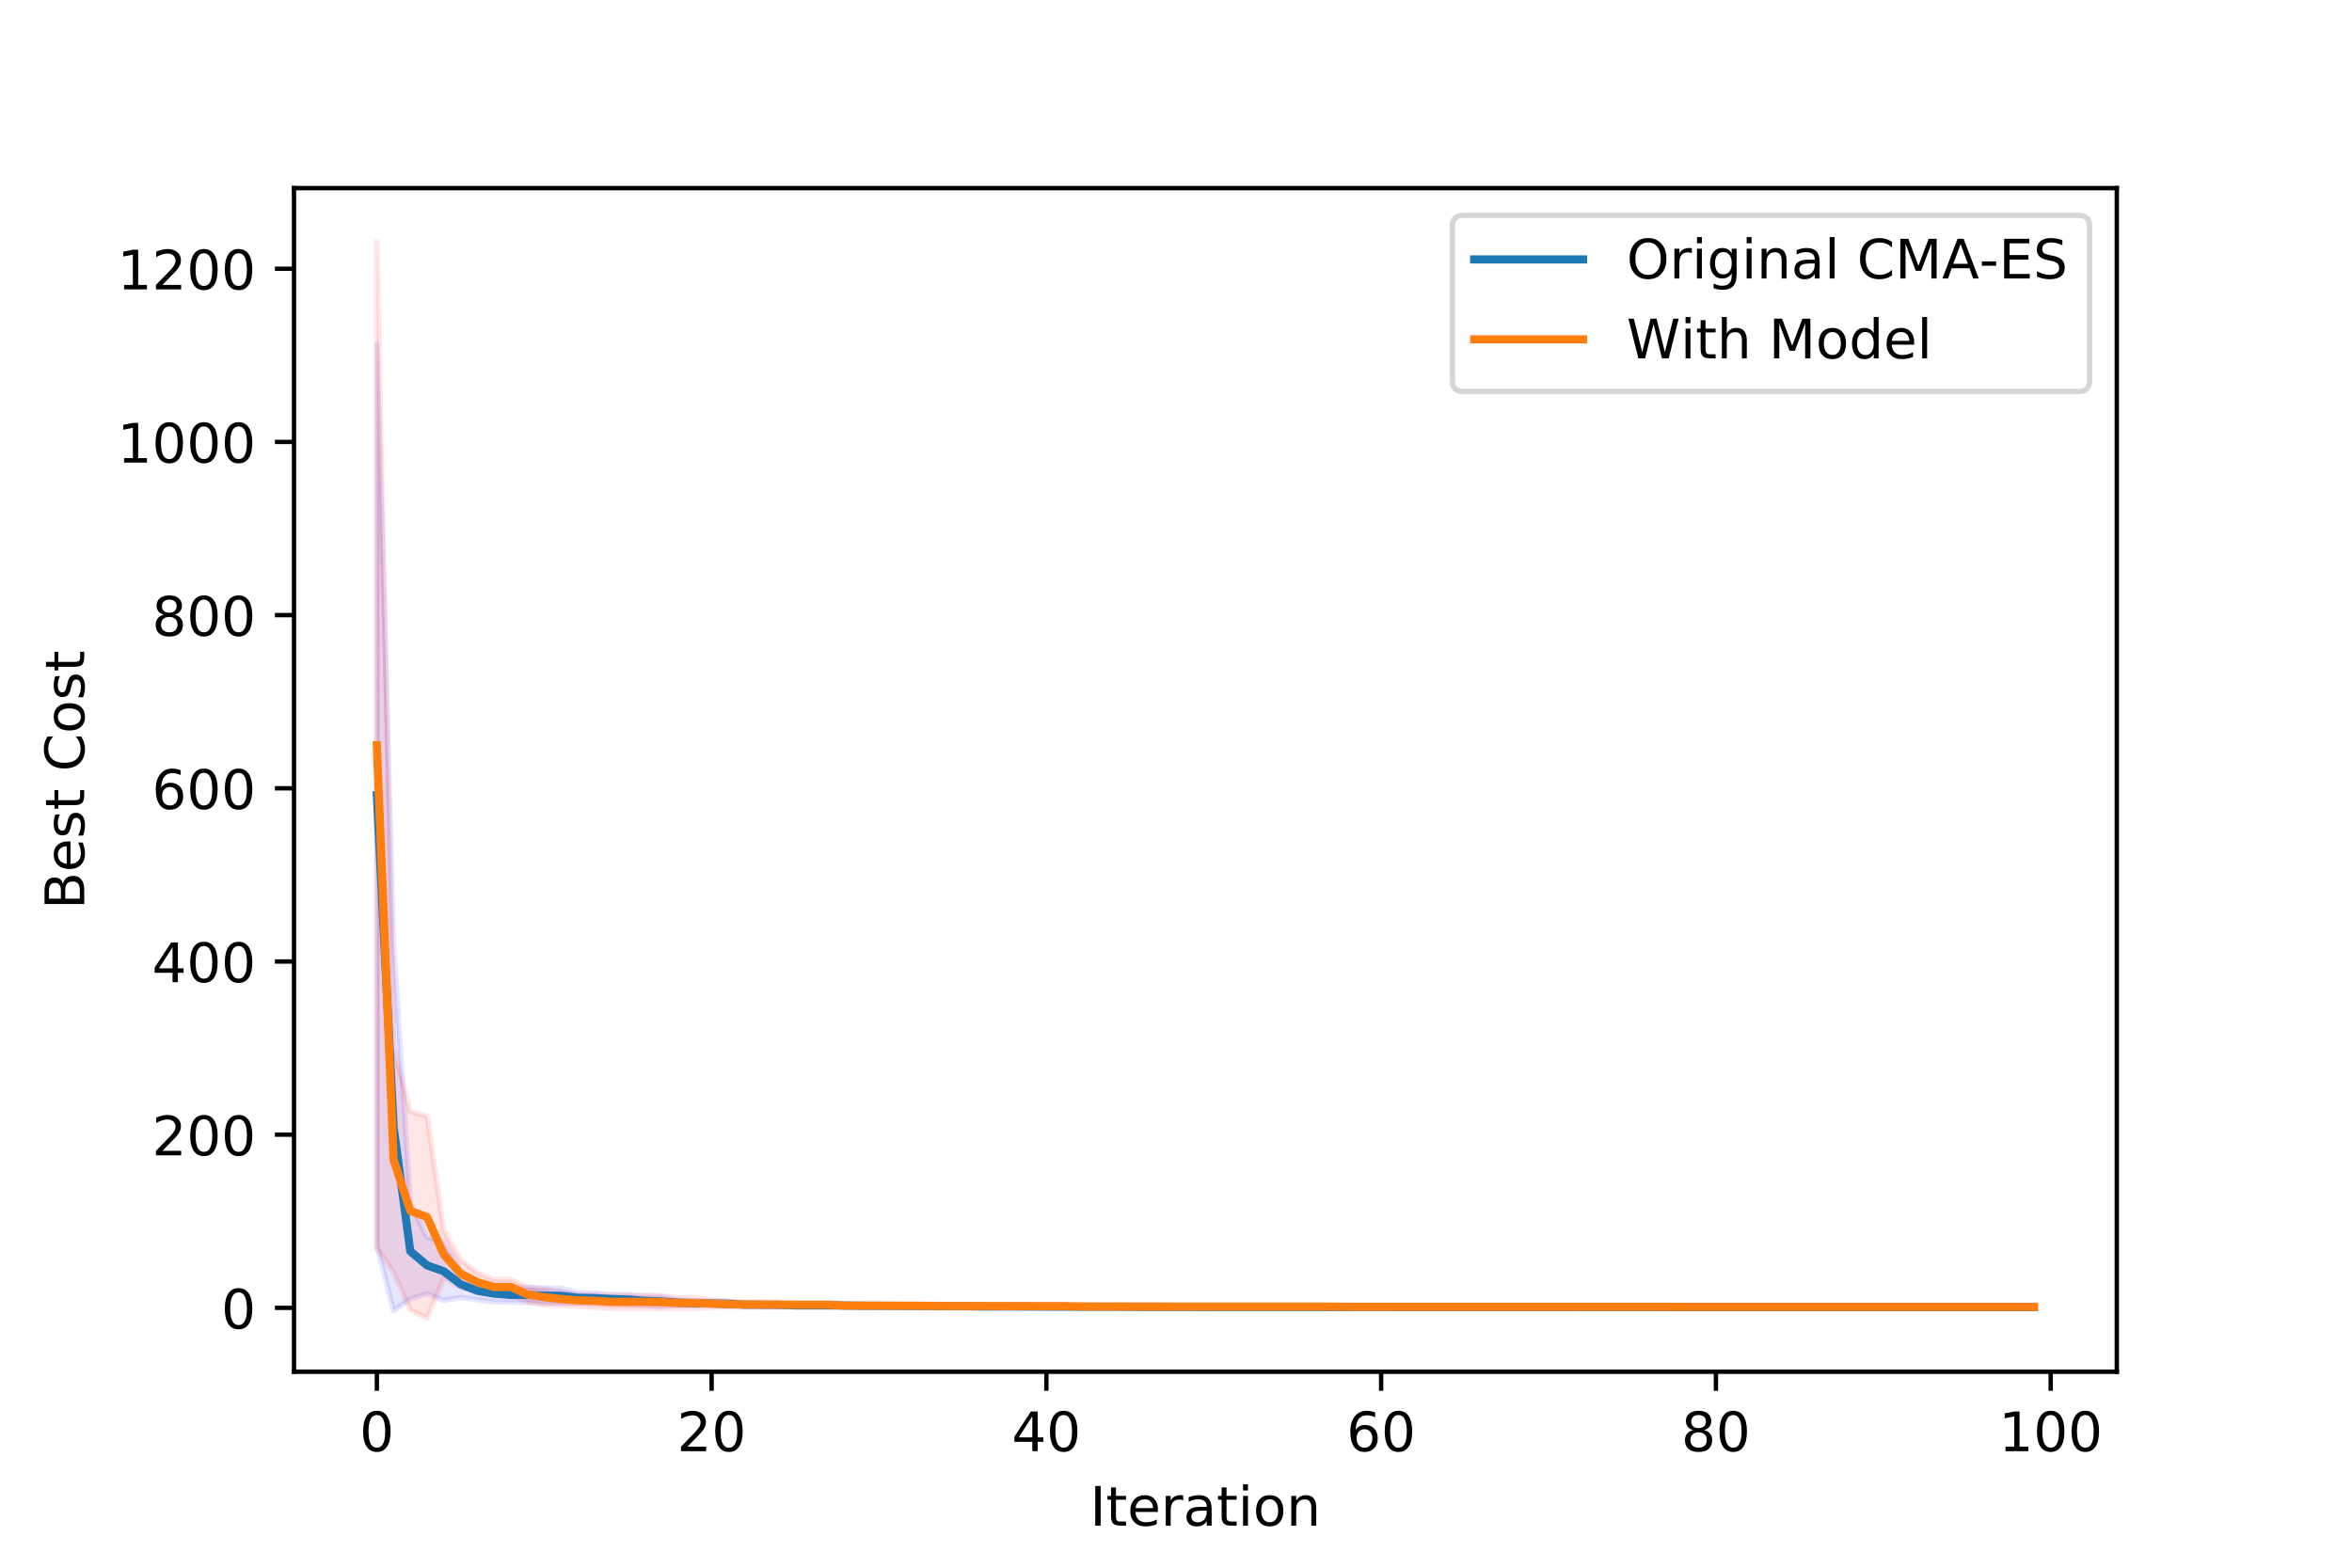 <?xml version="1.0" encoding="utf-8" standalone="no"?>
<!DOCTYPE svg PUBLIC "-//W3C//DTD SVG 1.1//EN"
  "http://www.w3.org/Graphics/SVG/1.1/DTD/svg11.dtd">
<!-- Created with matplotlib (https://matplotlib.org/) -->
<svg height="288pt" version="1.1" viewBox="0 0 432 288" width="432pt" xmlns="http://www.w3.org/2000/svg" xmlns:xlink="http://www.w3.org/1999/xlink">
 <defs>
  <style type="text/css">
*{stroke-linecap:butt;stroke-linejoin:round;}
  </style>
 </defs>
 <g id="figure_1">
  <g id="patch_1">
   <path d="M 0 288 
L 432 288 
L 432 0 
L 0 0 
z
" style="fill:#ffffff;"/>
  </g>
  <g id="axes_1">
   <g id="patch_2">
    <path d="M 54 252 
L 388.8 252 
L 388.8 34.56 
L 54 34.56 
z
" style="fill:#ffffff;"/>
   </g>
   <g id="PolyCollection_1">
    <defs>
     <path d="M 69.218 -224.641 
L 69.218 -59.208 
L 72.293 -47.209 
L 75.367 -49.387 
L 78.441 -50.344 
L 81.516 -49.089 
L 84.59 -49.62 
L 87.664 -49.214 
L 90.739 -48.831 
L 93.813 -48.744 
L 96.888 -48.744 
L 99.962 -48.593 
L 103.036 -48.576 
L 106.111 -48.647 
L 109.185 -48.617 
L 112.26 -48.509 
L 115.334 -48.377 
L 118.408 -48.218 
L 121.483 -48.006 
L 124.557 -48.219 
L 127.631 -48.194 
L 130.706 -48.138 
L 133.78 -48.044 
L 136.855 -48.065 
L 139.929 -48.062 
L 143.003 -48.043 
L 146.078 -47.952 
L 149.152 -47.952 
L 152.226 -47.952 
L 155.301 -47.973 
L 158.375 -47.924 
L 161.45 -47.915 
L 164.524 -47.905 
L 167.598 -47.872 
L 170.673 -47.853 
L 173.747 -47.854 
L 176.821 -47.822 
L 179.896 -47.863 
L 182.97 -47.864 
L 186.045 -47.864 
L 189.119 -47.864 
L 192.193 -47.831 
L 195.268 -47.833 
L 198.342 -47.833 
L 201.417 -47.833 
L 204.491 -47.832 
L 207.565 -47.831 
L 210.64 -47.802 
L 213.714 -47.802 
L 216.788 -47.802 
L 219.863 -47.807 
L 222.937 -47.794 
L 226.012 -47.794 
L 229.086 -47.794 
L 232.16 -47.794 
L 235.235 -47.794 
L 238.309 -47.784 
L 241.383 -47.784 
L 244.458 -47.784 
L 247.532 -47.783 
L 250.607 -47.783 
L 253.681 -47.783 
L 256.755 -47.772 
L 259.83 -47.772 
L 262.904 -47.776 
L 265.979 -47.776 
L 269.053 -47.776 
L 272.127 -47.776 
L 275.202 -47.776 
L 278.276 -47.776 
L 281.35 -47.776 
L 284.425 -47.776 
L 287.499 -47.776 
L 290.574 -47.769 
L 293.648 -47.769 
L 296.722 -47.769 
L 299.797 -47.769 
L 302.871 -47.768 
L 305.945 -47.768 
L 309.02 -47.768 
L 312.094 -47.768 
L 315.169 -47.768 
L 318.243 -47.768 
L 321.317 -47.768 
L 324.392 -47.768 
L 327.466 -47.768 
L 330.54 -47.768 
L 333.615 -47.768 
L 336.689 -47.768 
L 339.764 -47.767 
L 342.838 -47.767 
L 345.912 -47.767 
L 348.987 -47.767 
L 352.061 -47.767 
L 355.136 -47.767 
L 358.21 -47.767 
L 361.284 -47.767 
L 364.359 -47.767 
L 367.433 -47.767 
L 370.507 -47.767 
L 373.582 -47.767 
L 373.582 -47.96 
L 373.582 -47.96 
L 370.507 -47.96 
L 367.433 -47.96 
L 364.359 -47.96 
L 361.284 -47.962 
L 358.21 -47.962 
L 355.136 -47.962 
L 352.061 -47.962 
L 348.987 -47.962 
L 345.912 -47.962 
L 342.838 -47.962 
L 339.764 -47.962 
L 336.689 -47.975 
L 333.615 -47.975 
L 330.54 -47.975 
L 327.466 -47.975 
L 324.392 -47.975 
L 321.317 -47.975 
L 318.243 -47.975 
L 315.169 -47.975 
L 312.094 -47.975 
L 309.02 -47.975 
L 305.945 -47.975 
L 302.871 -47.975 
L 299.797 -47.975 
L 296.722 -47.975 
L 293.648 -47.975 
L 290.574 -47.975 
L 287.499 -47.975 
L 284.425 -47.975 
L 281.35 -47.975 
L 278.276 -47.975 
L 275.202 -47.975 
L 272.127 -47.975 
L 269.053 -47.975 
L 265.979 -47.975 
L 262.904 -47.975 
L 259.83 -47.992 
L 256.755 -47.992 
L 253.681 -47.994 
L 250.607 -47.994 
L 247.532 -47.994 
L 244.458 -47.994 
L 241.383 -47.994 
L 238.309 -47.994 
L 235.235 -47.996 
L 232.16 -47.996 
L 229.086 -47.996 
L 226.012 -47.996 
L 222.937 -47.996 
L 219.863 -48.008 
L 216.788 -48.024 
L 213.714 -48.024 
L 210.64 -48.024 
L 207.565 -48.032 
L 204.491 -48.066 
L 201.417 -48.066 
L 198.342 -48.066 
L 195.268 -48.066 
L 192.193 -48.076 
L 189.119 -48.071 
L 186.045 -48.106 
L 182.97 -48.106 
L 179.896 -48.111 
L 176.821 -48.241 
L 173.747 -48.27 
L 170.673 -48.273 
L 167.598 -48.296 
L 164.524 -48.302 
L 161.45 -48.309 
L 158.375 -48.322 
L 155.301 -48.339 
L 152.226 -48.434 
L 149.152 -48.434 
L 146.078 -48.434 
L 143.003 -48.538 
L 139.929 -48.558 
L 136.855 -48.566 
L 133.78 -48.935 
L 130.706 -48.954 
L 127.631 -48.967 
L 124.557 -49.169 
L 121.483 -49.783 
L 118.408 -49.831 
L 115.334 -50.164 
L 112.26 -50.197 
L 109.185 -50.436 
L 106.111 -50.52 
L 103.036 -51.329 
L 99.962 -51.406 
L 96.888 -51.463 
L 93.813 -51.463 
L 90.739 -51.866 
L 87.664 -52.537 
L 84.59 -54.544 
L 81.516 -59.803 
L 78.441 -60.723 
L 75.367 -66.859 
L 72.293 -114.734 
L 69.218 -224.641 
z
" id="mfdddc27f06" style="stroke:#0000ff;stroke-opacity:0.1;"/>
    </defs>
    <g clip-path="url(#p564b2f8434)">
     <use style="fill:#0000ff;fill-opacity:0.1;stroke:#0000ff;stroke-opacity:0.1;" x="0" xlink:href="#mfdddc27f06" y="288"/>
    </g>
   </g>
   <g id="PolyCollection_2">
    <defs>
     <path d="M 69.218 -243.556 
L 69.218 -58.63 
L 72.293 -54.323 
L 75.367 -47.312 
L 78.441 -45.884 
L 81.516 -53.228 
L 84.59 -51.537 
L 87.664 -50.719 
L 90.739 -50.193 
L 93.813 -50.193 
L 96.888 -48.81 
L 99.962 -48.22 
L 103.036 -48.201 
L 106.111 -47.976 
L 109.185 -47.855 
L 112.26 -47.663 
L 115.334 -47.654 
L 118.408 -47.654 
L 121.483 -47.585 
L 124.557 -47.691 
L 127.631 -47.691 
L 130.706 -47.821 
L 133.78 -47.933 
L 136.855 -47.887 
L 139.929 -47.861 
L 143.003 -47.846 
L 146.078 -47.857 
L 149.152 -47.859 
L 152.226 -47.859 
L 155.301 -47.856 
L 158.375 -47.856 
L 161.45 -47.856 
L 164.524 -47.834 
L 167.598 -47.834 
L 170.673 -47.803 
L 173.747 -47.752 
L 176.821 -47.752 
L 179.896 -47.757 
L 182.97 -47.757 
L 186.045 -47.758 
L 189.119 -47.75 
L 192.193 -47.75 
L 195.268 -47.749 
L 198.342 -47.778 
L 201.417 -47.764 
L 204.491 -47.763 
L 207.565 -47.757 
L 210.64 -47.757 
L 213.714 -47.757 
L 216.788 -47.754 
L 219.863 -47.754 
L 222.937 -47.753 
L 226.012 -47.753 
L 229.086 -47.753 
L 232.16 -47.753 
L 235.235 -47.753 
L 238.309 -47.753 
L 241.383 -47.753 
L 244.458 -47.735 
L 247.532 -47.703 
L 250.607 -47.699 
L 253.681 -47.699 
L 256.755 -47.699 
L 259.83 -47.699 
L 262.904 -47.699 
L 265.979 -47.698 
L 269.053 -47.698 
L 272.127 -47.698 
L 275.202 -47.698 
L 278.276 -47.698 
L 281.35 -47.698 
L 284.425 -47.698 
L 287.499 -47.698 
L 290.574 -47.698 
L 293.648 -47.698 
L 296.722 -47.698 
L 299.797 -47.698 
L 302.871 -47.698 
L 305.945 -47.698 
L 309.02 -47.674 
L 312.094 -47.674 
L 315.169 -47.674 
L 318.243 -47.674 
L 321.317 -47.674 
L 324.392 -47.674 
L 327.466 -47.674 
L 330.54 -47.674 
L 333.615 -47.674 
L 336.689 -47.674 
L 339.764 -47.674 
L 342.838 -47.674 
L 345.912 -47.674 
L 348.987 -47.674 
L 352.061 -47.674 
L 355.136 -47.672 
L 358.21 -47.672 
L 361.284 -47.672 
L 364.359 -47.672 
L 367.433 -47.672 
L 370.507 -47.672 
L 373.582 -47.672 
L 373.582 -48.143 
L 373.582 -48.143 
L 370.507 -48.143 
L 367.433 -48.143 
L 364.359 -48.143 
L 361.284 -48.143 
L 358.21 -48.143 
L 355.136 -48.143 
L 352.061 -48.144 
L 348.987 -48.144 
L 345.912 -48.144 
L 342.838 -48.144 
L 339.764 -48.144 
L 336.689 -48.144 
L 333.615 -48.144 
L 330.54 -48.144 
L 327.466 -48.144 
L 324.392 -48.144 
L 321.317 -48.144 
L 318.243 -48.144 
L 315.169 -48.144 
L 312.094 -48.144 
L 309.02 -48.144 
L 305.945 -48.165 
L 302.871 -48.165 
L 299.797 -48.165 
L 296.722 -48.165 
L 293.648 -48.165 
L 290.574 -48.165 
L 287.499 -48.165 
L 284.425 -48.165 
L 281.35 -48.165 
L 278.276 -48.165 
L 275.202 -48.165 
L 272.127 -48.165 
L 269.053 -48.165 
L 265.979 -48.165 
L 262.904 -48.165 
L 259.83 -48.165 
L 256.755 -48.165 
L 253.681 -48.165 
L 250.607 -48.165 
L 247.532 -48.173 
L 244.458 -48.189 
L 241.383 -48.191 
L 238.309 -48.191 
L 235.235 -48.191 
L 232.16 -48.191 
L 229.086 -48.191 
L 226.012 -48.191 
L 222.937 -48.192 
L 219.863 -48.191 
L 216.788 -48.191 
L 213.714 -48.192 
L 210.64 -48.192 
L 207.565 -48.192 
L 204.491 -48.192 
L 201.417 -48.196 
L 198.342 -48.199 
L 195.268 -48.339 
L 192.193 -48.339 
L 189.119 -48.339 
L 186.045 -48.342 
L 182.97 -48.358 
L 179.896 -48.358 
L 176.821 -48.384 
L 173.747 -48.384 
L 170.673 -48.397 
L 167.598 -48.411 
L 164.524 -48.411 
L 161.45 -48.422 
L 158.375 -48.424 
L 155.301 -48.424 
L 152.226 -48.724 
L 149.152 -48.724 
L 146.078 -48.729 
L 143.003 -48.798 
L 139.929 -48.802 
L 136.855 -48.812 
L 133.78 -48.871 
L 130.706 -49.205 
L 127.631 -49.583 
L 124.557 -49.583 
L 121.483 -50 
L 118.408 -50.021 
L 115.334 -50.021 
L 112.26 -50.023 
L 109.185 -50.195 
L 106.111 -50.25 
L 103.036 -50.518 
L 99.962 -51.167 
L 96.888 -51.581 
L 93.813 -52.936 
L 90.739 -52.936 
L 87.664 -54.199 
L 84.59 -56.541 
L 81.516 -61.819 
L 78.441 -82.949 
L 75.367 -83.763 
L 72.293 -95.521 
L 69.218 -243.556 
z
" id="m54707ce6a9" style="stroke:#ff0000;stroke-opacity:0.1;"/>
    </defs>
    <g clip-path="url(#p564b2f8434)">
     <use style="fill:#ff0000;fill-opacity:0.1;stroke:#ff0000;stroke-opacity:0.1;" x="0" xlink:href="#m54707ce6a9" y="288"/>
    </g>
   </g>
   <g id="matplotlib.axis_1">
    <g id="xtick_1">
     <g id="line2d_1">
      <defs>
       <path d="M 0 0 
L 0 3.5 
" id="mfecd8bbd35" style="stroke:#000000;stroke-width:0.8;"/>
      </defs>
      <g>
       <use style="stroke:#000000;stroke-width:0.8;" x="69.218" xlink:href="#mfecd8bbd35" y="252"/>
      </g>
     </g>
     <g id="text_1">
      <!-- 0 -->
      <defs>
       <path d="M 31.781 66.406 
Q 24.172 66.406 20.328 58.906 
Q 16.5 51.422 16.5 36.375 
Q 16.5 21.391 20.328 13.891 
Q 24.172 6.391 31.781 6.391 
Q 39.453 6.391 43.281 13.891 
Q 47.125 21.391 47.125 36.375 
Q 47.125 51.422 43.281 58.906 
Q 39.453 66.406 31.781 66.406 
z
M 31.781 74.219 
Q 44.047 74.219 50.516 64.516 
Q 56.984 54.828 56.984 36.375 
Q 56.984 17.969 50.516 8.266 
Q 44.047 -1.422 31.781 -1.422 
Q 19.531 -1.422 13.062 8.266 
Q 6.594 17.969 6.594 36.375 
Q 6.594 54.828 13.062 64.516 
Q 19.531 74.219 31.781 74.219 
z
" id="DejaVuSans-48"/>
      </defs>
      <g transform="translate(66.037 266.598)scale(0.1 -0.1)">
       <use xlink:href="#DejaVuSans-48"/>
      </g>
     </g>
    </g>
    <g id="xtick_2">
     <g id="line2d_2">
      <g>
       <use style="stroke:#000000;stroke-width:0.8;" x="130.706" xlink:href="#mfecd8bbd35" y="252"/>
      </g>
     </g>
     <g id="text_2">
      <!-- 20 -->
      <defs>
       <path d="M 19.188 8.297 
L 53.609 8.297 
L 53.609 0 
L 7.328 0 
L 7.328 8.297 
Q 12.938 14.109 22.625 23.891 
Q 32.328 33.688 34.812 36.531 
Q 39.547 41.844 41.422 45.531 
Q 43.312 49.219 43.312 52.781 
Q 43.312 58.594 39.234 62.25 
Q 35.156 65.922 28.609 65.922 
Q 23.969 65.922 18.812 64.312 
Q 13.672 62.703 7.812 59.422 
L 7.812 69.391 
Q 13.766 71.781 18.938 73 
Q 24.125 74.219 28.422 74.219 
Q 39.75 74.219 46.484 68.547 
Q 53.219 62.891 53.219 53.422 
Q 53.219 48.922 51.531 44.891 
Q 49.859 40.875 45.406 35.406 
Q 44.188 33.984 37.641 27.219 
Q 31.109 20.453 19.188 8.297 
z
" id="DejaVuSans-50"/>
      </defs>
      <g transform="translate(124.343 266.598)scale(0.1 -0.1)">
       <use xlink:href="#DejaVuSans-50"/>
       <use x="63.623" xlink:href="#DejaVuSans-48"/>
      </g>
     </g>
    </g>
    <g id="xtick_3">
     <g id="line2d_3">
      <g>
       <use style="stroke:#000000;stroke-width:0.8;" x="192.193" xlink:href="#mfecd8bbd35" y="252"/>
      </g>
     </g>
     <g id="text_3">
      <!-- 40 -->
      <defs>
       <path d="M 37.797 64.312 
L 12.891 25.391 
L 37.797 25.391 
z
M 35.203 72.906 
L 47.609 72.906 
L 47.609 25.391 
L 58.016 25.391 
L 58.016 17.188 
L 47.609 17.188 
L 47.609 0 
L 37.797 0 
L 37.797 17.188 
L 4.891 17.188 
L 4.891 26.703 
z
" id="DejaVuSans-52"/>
      </defs>
      <g transform="translate(185.831 266.598)scale(0.1 -0.1)">
       <use xlink:href="#DejaVuSans-52"/>
       <use x="63.623" xlink:href="#DejaVuSans-48"/>
      </g>
     </g>
    </g>
    <g id="xtick_4">
     <g id="line2d_4">
      <g>
       <use style="stroke:#000000;stroke-width:0.8;" x="253.681" xlink:href="#mfecd8bbd35" y="252"/>
      </g>
     </g>
     <g id="text_4">
      <!-- 60 -->
      <defs>
       <path d="M 33.016 40.375 
Q 26.375 40.375 22.484 35.828 
Q 18.609 31.297 18.609 23.391 
Q 18.609 15.531 22.484 10.953 
Q 26.375 6.391 33.016 6.391 
Q 39.656 6.391 43.531 10.953 
Q 47.406 15.531 47.406 23.391 
Q 47.406 31.297 43.531 35.828 
Q 39.656 40.375 33.016 40.375 
z
M 52.594 71.297 
L 52.594 62.312 
Q 48.875 64.062 45.094 64.984 
Q 41.312 65.922 37.594 65.922 
Q 27.828 65.922 22.672 59.328 
Q 17.531 52.734 16.797 39.406 
Q 19.672 43.656 24.016 45.922 
Q 28.375 48.188 33.594 48.188 
Q 44.578 48.188 50.953 41.516 
Q 57.328 34.859 57.328 23.391 
Q 57.328 12.156 50.688 5.359 
Q 44.047 -1.422 33.016 -1.422 
Q 20.359 -1.422 13.672 8.266 
Q 6.984 17.969 6.984 36.375 
Q 6.984 53.656 15.188 63.938 
Q 23.391 74.219 37.203 74.219 
Q 40.922 74.219 44.703 73.484 
Q 48.484 72.75 52.594 71.297 
z
" id="DejaVuSans-54"/>
      </defs>
      <g transform="translate(247.318 266.598)scale(0.1 -0.1)">
       <use xlink:href="#DejaVuSans-54"/>
       <use x="63.623" xlink:href="#DejaVuSans-48"/>
      </g>
     </g>
    </g>
    <g id="xtick_5">
     <g id="line2d_5">
      <g>
       <use style="stroke:#000000;stroke-width:0.8;" x="315.169" xlink:href="#mfecd8bbd35" y="252"/>
      </g>
     </g>
     <g id="text_5">
      <!-- 80 -->
      <defs>
       <path d="M 31.781 34.625 
Q 24.75 34.625 20.719 30.859 
Q 16.703 27.094 16.703 20.516 
Q 16.703 13.922 20.719 10.156 
Q 24.75 6.391 31.781 6.391 
Q 38.812 6.391 42.859 10.172 
Q 46.922 13.969 46.922 20.516 
Q 46.922 27.094 42.891 30.859 
Q 38.875 34.625 31.781 34.625 
z
M 21.922 38.812 
Q 15.578 40.375 12.031 44.719 
Q 8.5 49.078 8.5 55.328 
Q 8.5 64.062 14.719 69.141 
Q 20.953 74.219 31.781 74.219 
Q 42.672 74.219 48.875 69.141 
Q 55.078 64.062 55.078 55.328 
Q 55.078 49.078 51.531 44.719 
Q 48 40.375 41.703 38.812 
Q 48.828 37.156 52.797 32.312 
Q 56.781 27.484 56.781 20.516 
Q 56.781 9.906 50.312 4.234 
Q 43.844 -1.422 31.781 -1.422 
Q 19.734 -1.422 13.25 4.234 
Q 6.781 9.906 6.781 20.516 
Q 6.781 27.484 10.781 32.312 
Q 14.797 37.156 21.922 38.812 
z
M 18.312 54.391 
Q 18.312 48.734 21.844 45.562 
Q 25.391 42.391 31.781 42.391 
Q 38.141 42.391 41.719 45.562 
Q 45.312 48.734 45.312 54.391 
Q 45.312 60.062 41.719 63.234 
Q 38.141 66.406 31.781 66.406 
Q 25.391 66.406 21.844 63.234 
Q 18.312 60.062 18.312 54.391 
z
" id="DejaVuSans-56"/>
      </defs>
      <g transform="translate(308.806 266.598)scale(0.1 -0.1)">
       <use xlink:href="#DejaVuSans-56"/>
       <use x="63.623" xlink:href="#DejaVuSans-48"/>
      </g>
     </g>
    </g>
    <g id="xtick_6">
     <g id="line2d_6">
      <g>
       <use style="stroke:#000000;stroke-width:0.8;" x="376.656" xlink:href="#mfecd8bbd35" y="252"/>
      </g>
     </g>
     <g id="text_6">
      <!-- 100 -->
      <defs>
       <path d="M 12.406 8.297 
L 28.516 8.297 
L 28.516 63.922 
L 10.984 60.406 
L 10.984 69.391 
L 28.422 72.906 
L 38.281 72.906 
L 38.281 8.297 
L 54.391 8.297 
L 54.391 0 
L 12.406 0 
z
" id="DejaVuSans-49"/>
      </defs>
      <g transform="translate(367.112 266.598)scale(0.1 -0.1)">
       <use xlink:href="#DejaVuSans-49"/>
       <use x="63.623" xlink:href="#DejaVuSans-48"/>
       <use x="127.246" xlink:href="#DejaVuSans-48"/>
      </g>
     </g>
    </g>
    <g id="text_7">
     <!-- Iteration -->
     <defs>
      <path d="M 9.812 72.906 
L 19.672 72.906 
L 19.672 0 
L 9.812 0 
z
" id="DejaVuSans-73"/>
      <path d="M 18.312 70.219 
L 18.312 54.688 
L 36.812 54.688 
L 36.812 47.703 
L 18.312 47.703 
L 18.312 18.016 
Q 18.312 11.328 20.141 9.422 
Q 21.969 7.516 27.594 7.516 
L 36.812 7.516 
L 36.812 0 
L 27.594 0 
Q 17.188 0 13.234 3.875 
Q 9.281 7.766 9.281 18.016 
L 9.281 47.703 
L 2.688 47.703 
L 2.688 54.688 
L 9.281 54.688 
L 9.281 70.219 
z
" id="DejaVuSans-116"/>
      <path d="M 56.203 29.594 
L 56.203 25.203 
L 14.891 25.203 
Q 15.484 15.922 20.484 11.062 
Q 25.484 6.203 34.422 6.203 
Q 39.594 6.203 44.453 7.469 
Q 49.312 8.734 54.109 11.281 
L 54.109 2.781 
Q 49.266 0.734 44.188 -0.344 
Q 39.109 -1.422 33.891 -1.422 
Q 20.797 -1.422 13.156 6.188 
Q 5.516 13.812 5.516 26.812 
Q 5.516 40.234 12.766 48.109 
Q 20.016 56 32.328 56 
Q 43.359 56 49.781 48.891 
Q 56.203 41.797 56.203 29.594 
z
M 47.219 32.234 
Q 47.125 39.594 43.094 43.984 
Q 39.062 48.391 32.422 48.391 
Q 24.906 48.391 20.391 44.141 
Q 15.875 39.891 15.188 32.172 
z
" id="DejaVuSans-101"/>
      <path d="M 41.109 46.297 
Q 39.594 47.172 37.812 47.578 
Q 36.031 48 33.891 48 
Q 26.266 48 22.188 43.047 
Q 18.109 38.094 18.109 28.812 
L 18.109 0 
L 9.078 0 
L 9.078 54.688 
L 18.109 54.688 
L 18.109 46.188 
Q 20.953 51.172 25.484 53.578 
Q 30.031 56 36.531 56 
Q 37.453 56 38.578 55.875 
Q 39.703 55.766 41.062 55.516 
z
" id="DejaVuSans-114"/>
      <path d="M 34.281 27.484 
Q 23.391 27.484 19.188 25 
Q 14.984 22.516 14.984 16.5 
Q 14.984 11.719 18.141 8.906 
Q 21.297 6.109 26.703 6.109 
Q 34.188 6.109 38.703 11.406 
Q 43.219 16.703 43.219 25.484 
L 43.219 27.484 
z
M 52.203 31.203 
L 52.203 0 
L 43.219 0 
L 43.219 8.297 
Q 40.141 3.328 35.547 0.953 
Q 30.953 -1.422 24.312 -1.422 
Q 15.922 -1.422 10.953 3.297 
Q 6 8.016 6 15.922 
Q 6 25.141 12.172 29.828 
Q 18.359 34.516 30.609 34.516 
L 43.219 34.516 
L 43.219 35.406 
Q 43.219 41.609 39.141 45 
Q 35.062 48.391 27.688 48.391 
Q 23 48.391 18.547 47.266 
Q 14.109 46.141 10.016 43.891 
L 10.016 52.203 
Q 14.938 54.109 19.578 55.047 
Q 24.219 56 28.609 56 
Q 40.484 56 46.344 49.844 
Q 52.203 43.703 52.203 31.203 
z
" id="DejaVuSans-97"/>
      <path d="M 9.422 54.688 
L 18.406 54.688 
L 18.406 0 
L 9.422 0 
z
M 9.422 75.984 
L 18.406 75.984 
L 18.406 64.594 
L 9.422 64.594 
z
" id="DejaVuSans-105"/>
      <path d="M 30.609 48.391 
Q 23.391 48.391 19.188 42.75 
Q 14.984 37.109 14.984 27.297 
Q 14.984 17.484 19.156 11.844 
Q 23.344 6.203 30.609 6.203 
Q 37.797 6.203 41.984 11.859 
Q 46.188 17.531 46.188 27.297 
Q 46.188 37.016 41.984 42.703 
Q 37.797 48.391 30.609 48.391 
z
M 30.609 56 
Q 42.328 56 49.016 48.375 
Q 55.719 40.766 55.719 27.297 
Q 55.719 13.875 49.016 6.219 
Q 42.328 -1.422 30.609 -1.422 
Q 18.844 -1.422 12.172 6.219 
Q 5.516 13.875 5.516 27.297 
Q 5.516 40.766 12.172 48.375 
Q 18.844 56 30.609 56 
z
" id="DejaVuSans-111"/>
      <path d="M 54.891 33.016 
L 54.891 0 
L 45.906 0 
L 45.906 32.719 
Q 45.906 40.484 42.875 44.328 
Q 39.844 48.188 33.797 48.188 
Q 26.516 48.188 22.312 43.547 
Q 18.109 38.922 18.109 30.906 
L 18.109 0 
L 9.078 0 
L 9.078 54.688 
L 18.109 54.688 
L 18.109 46.188 
Q 21.344 51.125 25.703 53.562 
Q 30.078 56 35.797 56 
Q 45.219 56 50.047 50.172 
Q 54.891 44.344 54.891 33.016 
z
" id="DejaVuSans-110"/>
     </defs>
     <g transform="translate(200.191 280.277)scale(0.1 -0.1)">
      <use xlink:href="#DejaVuSans-73"/>
      <use x="29.492" xlink:href="#DejaVuSans-116"/>
      <use x="68.701" xlink:href="#DejaVuSans-101"/>
      <use x="130.225" xlink:href="#DejaVuSans-114"/>
      <use x="171.338" xlink:href="#DejaVuSans-97"/>
      <use x="232.617" xlink:href="#DejaVuSans-116"/>
      <use x="271.826" xlink:href="#DejaVuSans-105"/>
      <use x="299.609" xlink:href="#DejaVuSans-111"/>
      <use x="360.791" xlink:href="#DejaVuSans-110"/>
     </g>
    </g>
   </g>
   <g id="matplotlib.axis_2">
    <g id="ytick_1">
     <g id="line2d_7">
      <defs>
       <path d="M 0 0 
L -3.5 0 
" id="m9b1d9beda8" style="stroke:#000000;stroke-width:0.8;"/>
      </defs>
      <g>
       <use style="stroke:#000000;stroke-width:0.8;" x="54" xlink:href="#m9b1d9beda8" y="240.266"/>
      </g>
     </g>
     <g id="text_8">
      <!-- 0 -->
      <g transform="translate(40.638 244.065)scale(0.1 -0.1)">
       <use xlink:href="#DejaVuSans-48"/>
      </g>
     </g>
    </g>
    <g id="ytick_2">
     <g id="line2d_8">
      <g>
       <use style="stroke:#000000;stroke-width:0.8;" x="54" xlink:href="#m9b1d9beda8" y="208.45"/>
      </g>
     </g>
     <g id="text_9">
      <!-- 200 -->
      <g transform="translate(27.913 212.249)scale(0.1 -0.1)">
       <use xlink:href="#DejaVuSans-50"/>
       <use x="63.623" xlink:href="#DejaVuSans-48"/>
       <use x="127.246" xlink:href="#DejaVuSans-48"/>
      </g>
     </g>
    </g>
    <g id="ytick_3">
     <g id="line2d_9">
      <g>
       <use style="stroke:#000000;stroke-width:0.8;" x="54" xlink:href="#m9b1d9beda8" y="176.633"/>
      </g>
     </g>
     <g id="text_10">
      <!-- 400 -->
      <g transform="translate(27.913 180.433)scale(0.1 -0.1)">
       <use xlink:href="#DejaVuSans-52"/>
       <use x="63.623" xlink:href="#DejaVuSans-48"/>
       <use x="127.246" xlink:href="#DejaVuSans-48"/>
      </g>
     </g>
    </g>
    <g id="ytick_4">
     <g id="line2d_10">
      <g>
       <use style="stroke:#000000;stroke-width:0.8;" x="54" xlink:href="#m9b1d9beda8" y="144.817"/>
      </g>
     </g>
     <g id="text_11">
      <!-- 600 -->
      <g transform="translate(27.913 148.616)scale(0.1 -0.1)">
       <use xlink:href="#DejaVuSans-54"/>
       <use x="63.623" xlink:href="#DejaVuSans-48"/>
       <use x="127.246" xlink:href="#DejaVuSans-48"/>
      </g>
     </g>
    </g>
    <g id="ytick_5">
     <g id="line2d_11">
      <g>
       <use style="stroke:#000000;stroke-width:0.8;" x="54" xlink:href="#m9b1d9beda8" y="113.001"/>
      </g>
     </g>
     <g id="text_12">
      <!-- 800 -->
      <g transform="translate(27.913 116.8)scale(0.1 -0.1)">
       <use xlink:href="#DejaVuSans-56"/>
       <use x="63.623" xlink:href="#DejaVuSans-48"/>
       <use x="127.246" xlink:href="#DejaVuSans-48"/>
      </g>
     </g>
    </g>
    <g id="ytick_6">
     <g id="line2d_12">
      <g>
       <use style="stroke:#000000;stroke-width:0.8;" x="54" xlink:href="#m9b1d9beda8" y="81.185"/>
      </g>
     </g>
     <g id="text_13">
      <!-- 1000 -->
      <g transform="translate(21.55 84.984)scale(0.1 -0.1)">
       <use xlink:href="#DejaVuSans-49"/>
       <use x="63.623" xlink:href="#DejaVuSans-48"/>
       <use x="127.246" xlink:href="#DejaVuSans-48"/>
       <use x="190.869" xlink:href="#DejaVuSans-48"/>
      </g>
     </g>
    </g>
    <g id="ytick_7">
     <g id="line2d_13">
      <g>
       <use style="stroke:#000000;stroke-width:0.8;" x="54" xlink:href="#m9b1d9beda8" y="49.369"/>
      </g>
     </g>
     <g id="text_14">
      <!-- 1200 -->
      <g transform="translate(21.55 53.168)scale(0.1 -0.1)">
       <use xlink:href="#DejaVuSans-49"/>
       <use x="63.623" xlink:href="#DejaVuSans-50"/>
       <use x="127.246" xlink:href="#DejaVuSans-48"/>
       <use x="190.869" xlink:href="#DejaVuSans-48"/>
      </g>
     </g>
    </g>
    <g id="text_15">
     <!-- Best Cost -->
     <defs>
      <path d="M 19.672 34.812 
L 19.672 8.109 
L 35.5 8.109 
Q 43.453 8.109 47.281 11.406 
Q 51.125 14.703 51.125 21.484 
Q 51.125 28.328 47.281 31.562 
Q 43.453 34.812 35.5 34.812 
z
M 19.672 64.797 
L 19.672 42.828 
L 34.281 42.828 
Q 41.5 42.828 45.031 45.531 
Q 48.578 48.25 48.578 53.812 
Q 48.578 59.328 45.031 62.062 
Q 41.5 64.797 34.281 64.797 
z
M 9.812 72.906 
L 35.016 72.906 
Q 46.297 72.906 52.391 68.219 
Q 58.5 63.531 58.5 54.891 
Q 58.5 48.188 55.375 44.234 
Q 52.25 40.281 46.188 39.312 
Q 53.469 37.75 57.5 32.781 
Q 61.531 27.828 61.531 20.406 
Q 61.531 10.641 54.891 5.312 
Q 48.25 0 35.984 0 
L 9.812 0 
z
" id="DejaVuSans-66"/>
      <path d="M 44.281 53.078 
L 44.281 44.578 
Q 40.484 46.531 36.375 47.5 
Q 32.281 48.484 27.875 48.484 
Q 21.188 48.484 17.844 46.438 
Q 14.5 44.391 14.5 40.281 
Q 14.5 37.156 16.891 35.375 
Q 19.281 33.594 26.516 31.984 
L 29.594 31.297 
Q 39.156 29.25 43.188 25.516 
Q 47.219 21.781 47.219 15.094 
Q 47.219 7.469 41.188 3.016 
Q 35.156 -1.422 24.609 -1.422 
Q 20.219 -1.422 15.453 -0.562 
Q 10.688 0.297 5.422 2 
L 5.422 11.281 
Q 10.406 8.688 15.234 7.391 
Q 20.062 6.109 24.812 6.109 
Q 31.156 6.109 34.562 8.281 
Q 37.984 10.453 37.984 14.406 
Q 37.984 18.062 35.516 20.016 
Q 33.062 21.969 24.703 23.781 
L 21.578 24.516 
Q 13.234 26.266 9.516 29.906 
Q 5.812 33.547 5.812 39.891 
Q 5.812 47.609 11.281 51.797 
Q 16.75 56 26.812 56 
Q 31.781 56 36.172 55.266 
Q 40.578 54.547 44.281 53.078 
z
" id="DejaVuSans-115"/>
      <path id="DejaVuSans-32"/>
      <path d="M 64.406 67.281 
L 64.406 56.891 
Q 59.422 61.531 53.781 63.812 
Q 48.141 66.109 41.797 66.109 
Q 29.297 66.109 22.656 58.469 
Q 16.016 50.828 16.016 36.375 
Q 16.016 21.969 22.656 14.328 
Q 29.297 6.688 41.797 6.688 
Q 48.141 6.688 53.781 8.984 
Q 59.422 11.281 64.406 15.922 
L 64.406 5.609 
Q 59.234 2.094 53.438 0.328 
Q 47.656 -1.422 41.219 -1.422 
Q 24.656 -1.422 15.125 8.703 
Q 5.609 18.844 5.609 36.375 
Q 5.609 53.953 15.125 64.078 
Q 24.656 74.219 41.219 74.219 
Q 47.75 74.219 53.531 72.484 
Q 59.328 70.75 64.406 67.281 
z
" id="DejaVuSans-67"/>
     </defs>
     <g transform="translate(15.47 167.057)rotate(-90)scale(0.1 -0.1)">
      <use xlink:href="#DejaVuSans-66"/>
      <use x="68.604" xlink:href="#DejaVuSans-101"/>
      <use x="130.127" xlink:href="#DejaVuSans-115"/>
      <use x="182.227" xlink:href="#DejaVuSans-116"/>
      <use x="221.436" xlink:href="#DejaVuSans-32"/>
      <use x="253.223" xlink:href="#DejaVuSans-67"/>
      <use x="323.047" xlink:href="#DejaVuSans-111"/>
      <use x="384.229" xlink:href="#DejaVuSans-115"/>
      <use x="436.328" xlink:href="#DejaVuSans-116"/>
     </g>
    </g>
   </g>
   <g id="line2d_14">
    <path clip-path="url(#p564b2f8434)" d="M 69.218 146.076 
L 72.293 207.029 
L 75.367 229.877 
L 78.441 232.467 
L 81.516 233.554 
L 84.59 235.918 
L 87.664 237.125 
L 90.739 237.651 
L 93.813 237.896 
L 96.888 237.896 
L 99.962 238.001 
L 103.036 238.047 
L 106.111 238.416 
L 109.185 238.473 
L 112.26 238.647 
L 115.334 238.729 
L 118.408 238.976 
L 121.483 239.105 
L 124.557 239.306 
L 127.631 239.42 
L 130.706 239.454 
L 133.78 239.51 
L 136.855 239.685 
L 139.929 239.69 
L 143.003 239.709 
L 146.078 239.807 
L 149.152 239.807 
L 152.226 239.807 
L 155.301 239.844 
L 158.375 239.877 
L 161.45 239.888 
L 164.524 239.897 
L 167.598 239.916 
L 170.673 239.937 
L 173.747 239.938 
L 176.821 239.968 
L 179.896 240.013 
L 182.97 240.015 
L 186.045 240.015 
L 189.119 240.033 
L 192.193 240.046 
L 195.268 240.051 
L 198.342 240.051 
L 201.417 240.051 
L 204.491 240.051 
L 207.565 240.069 
L 210.64 240.087 
L 213.714 240.087 
L 216.788 240.087 
L 219.863 240.093 
L 222.937 240.105 
L 226.012 240.105 
L 229.086 240.105 
L 232.16 240.105 
L 235.235 240.105 
L 238.309 240.111 
L 241.383 240.111 
L 244.458 240.111 
L 247.532 240.111 
L 250.607 240.111 
L 253.681 240.111 
L 256.755 240.118 
L 259.83 240.118 
L 262.904 240.125 
L 265.979 240.125 
L 269.053 240.125 
L 272.127 240.125 
L 275.202 240.125 
L 278.276 240.125 
L 281.35 240.125 
L 284.425 240.125 
L 287.499 240.125 
L 290.574 240.128 
L 293.648 240.128 
L 296.722 240.128 
L 299.797 240.128 
L 302.871 240.128 
L 305.945 240.128 
L 309.02 240.128 
L 312.094 240.128 
L 315.169 240.128 
L 318.243 240.128 
L 321.317 240.128 
L 324.392 240.128 
L 327.466 240.128 
L 330.54 240.128 
L 333.615 240.128 
L 336.689 240.128 
L 339.764 240.135 
L 342.838 240.135 
L 345.912 240.135 
L 348.987 240.135 
L 352.061 240.135 
L 355.136 240.135 
L 358.21 240.135 
L 361.284 240.135 
L 364.359 240.136 
L 367.433 240.136 
L 370.507 240.136 
L 373.582 240.136 
" style="fill:none;stroke:#1f77b4;stroke-linecap:square;stroke-width:1.5;"/>
   </g>
   <g id="line2d_15">
    <path clip-path="url(#p564b2f8434)" d="M 69.218 136.907 
L 72.293 213.078 
L 75.367 222.463 
L 78.441 223.584 
L 81.516 230.476 
L 84.59 233.961 
L 87.664 235.541 
L 90.739 236.436 
L 93.813 236.436 
L 96.888 237.804 
L 99.962 238.306 
L 103.036 238.64 
L 106.111 238.887 
L 109.185 238.975 
L 112.26 239.157 
L 115.334 239.162 
L 118.408 239.162 
L 121.483 239.208 
L 124.557 239.363 
L 127.631 239.363 
L 130.706 239.487 
L 133.78 239.598 
L 136.855 239.65 
L 139.929 239.669 
L 143.003 239.678 
L 146.078 239.707 
L 149.152 239.709 
L 152.226 239.709 
L 155.301 239.86 
L 158.375 239.86 
L 161.45 239.861 
L 164.524 239.877 
L 167.598 239.877 
L 170.673 239.9 
L 173.747 239.932 
L 176.821 239.932 
L 179.896 239.943 
L 182.97 239.943 
L 186.045 239.95 
L 189.119 239.956 
L 192.193 239.956 
L 195.268 239.956 
L 198.342 240.011 
L 201.417 240.02 
L 204.491 240.023 
L 207.565 240.026 
L 210.64 240.026 
L 213.714 240.026 
L 216.788 240.027 
L 219.863 240.027 
L 222.937 240.028 
L 226.012 240.028 
L 229.086 240.028 
L 232.16 240.028 
L 235.235 240.028 
L 238.309 240.028 
L 241.383 240.028 
L 244.458 240.038 
L 247.532 240.062 
L 250.607 240.068 
L 253.681 240.068 
L 256.755 240.068 
L 259.83 240.068 
L 262.904 240.068 
L 265.979 240.068 
L 269.053 240.068 
L 272.127 240.068 
L 275.202 240.068 
L 278.276 240.068 
L 281.35 240.068 
L 284.425 240.068 
L 287.499 240.068 
L 290.574 240.068 
L 293.648 240.068 
L 296.722 240.068 
L 299.797 240.068 
L 302.871 240.068 
L 305.945 240.068 
L 309.02 240.091 
L 312.094 240.091 
L 315.169 240.091 
L 318.243 240.091 
L 321.317 240.091 
L 324.392 240.091 
L 327.466 240.091 
L 330.54 240.091 
L 333.615 240.091 
L 336.689 240.091 
L 339.764 240.091 
L 342.838 240.091 
L 345.912 240.091 
L 348.987 240.091 
L 352.061 240.091 
L 355.136 240.093 
L 358.21 240.093 
L 361.284 240.093 
L 364.359 240.093 
L 367.433 240.093 
L 370.507 240.093 
L 373.582 240.093 
" style="fill:none;stroke:#ff7f0e;stroke-linecap:square;stroke-width:1.5;"/>
   </g>
   <g id="patch_3">
    <path d="M 54 252 
L 54 34.56 
" style="fill:none;stroke:#000000;stroke-linecap:square;stroke-linejoin:miter;stroke-width:0.8;"/>
   </g>
   <g id="patch_4">
    <path d="M 388.8 252 
L 388.8 34.56 
" style="fill:none;stroke:#000000;stroke-linecap:square;stroke-linejoin:miter;stroke-width:0.8;"/>
   </g>
   <g id="patch_5">
    <path d="M 54 252 
L 388.8 252 
" style="fill:none;stroke:#000000;stroke-linecap:square;stroke-linejoin:miter;stroke-width:0.8;"/>
   </g>
   <g id="patch_6">
    <path d="M 54 34.56 
L 388.8 34.56 
" style="fill:none;stroke:#000000;stroke-linecap:square;stroke-linejoin:miter;stroke-width:0.8;"/>
   </g>
   <g id="legend_1">
    <g id="patch_7">
     <path d="M 268.767 71.916 
L 381.8 71.916 
Q 383.8 71.916 383.8 69.916 
L 383.8 41.56 
Q 383.8 39.56 381.8 39.56 
L 268.767 39.56 
Q 266.767 39.56 266.767 41.56 
L 266.767 69.916 
Q 266.767 71.916 268.767 71.916 
z
" style="fill:#ffffff;opacity:0.8;stroke:#cccccc;stroke-linejoin:miter;"/>
    </g>
    <g id="line2d_16">
     <path d="M 270.767 47.658 
L 290.767 47.658 
" style="fill:none;stroke:#1f77b4;stroke-linecap:square;stroke-width:1.5;"/>
    </g>
    <g id="line2d_17"/>
    <g id="text_16">
     <!-- Original CMA-ES -->
     <defs>
      <path d="M 39.406 66.219 
Q 28.656 66.219 22.328 58.203 
Q 16.016 50.203 16.016 36.375 
Q 16.016 22.609 22.328 14.594 
Q 28.656 6.594 39.406 6.594 
Q 50.141 6.594 56.422 14.594 
Q 62.703 22.609 62.703 36.375 
Q 62.703 50.203 56.422 58.203 
Q 50.141 66.219 39.406 66.219 
z
M 39.406 74.219 
Q 54.734 74.219 63.906 63.938 
Q 73.094 53.656 73.094 36.375 
Q 73.094 19.141 63.906 8.859 
Q 54.734 -1.422 39.406 -1.422 
Q 24.031 -1.422 14.812 8.828 
Q 5.609 19.094 5.609 36.375 
Q 5.609 53.656 14.812 63.938 
Q 24.031 74.219 39.406 74.219 
z
" id="DejaVuSans-79"/>
      <path d="M 45.406 27.984 
Q 45.406 37.75 41.375 43.109 
Q 37.359 48.484 30.078 48.484 
Q 22.859 48.484 18.828 43.109 
Q 14.797 37.75 14.797 27.984 
Q 14.797 18.266 18.828 12.891 
Q 22.859 7.516 30.078 7.516 
Q 37.359 7.516 41.375 12.891 
Q 45.406 18.266 45.406 27.984 
z
M 54.391 6.781 
Q 54.391 -7.172 48.188 -13.984 
Q 42 -20.797 29.203 -20.797 
Q 24.469 -20.797 20.266 -20.094 
Q 16.062 -19.391 12.109 -17.922 
L 12.109 -9.188 
Q 16.062 -11.328 19.922 -12.344 
Q 23.781 -13.375 27.781 -13.375 
Q 36.625 -13.375 41.016 -8.766 
Q 45.406 -4.156 45.406 5.172 
L 45.406 9.625 
Q 42.625 4.781 38.281 2.391 
Q 33.938 0 27.875 0 
Q 17.828 0 11.672 7.656 
Q 5.516 15.328 5.516 27.984 
Q 5.516 40.672 11.672 48.328 
Q 17.828 56 27.875 56 
Q 33.938 56 38.281 53.609 
Q 42.625 51.219 45.406 46.391 
L 45.406 54.688 
L 54.391 54.688 
z
" id="DejaVuSans-103"/>
      <path d="M 9.422 75.984 
L 18.406 75.984 
L 18.406 0 
L 9.422 0 
z
" id="DejaVuSans-108"/>
      <path d="M 9.812 72.906 
L 24.516 72.906 
L 43.109 23.297 
L 61.812 72.906 
L 76.516 72.906 
L 76.516 0 
L 66.891 0 
L 66.891 64.016 
L 48.094 14.016 
L 38.188 14.016 
L 19.391 64.016 
L 19.391 0 
L 9.812 0 
z
" id="DejaVuSans-77"/>
      <path d="M 34.188 63.188 
L 20.797 26.906 
L 47.609 26.906 
z
M 28.609 72.906 
L 39.797 72.906 
L 67.578 0 
L 57.328 0 
L 50.688 18.703 
L 17.828 18.703 
L 11.188 0 
L 0.781 0 
z
" id="DejaVuSans-65"/>
      <path d="M 4.891 31.391 
L 31.203 31.391 
L 31.203 23.391 
L 4.891 23.391 
z
" id="DejaVuSans-45"/>
      <path d="M 9.812 72.906 
L 55.906 72.906 
L 55.906 64.594 
L 19.672 64.594 
L 19.672 43.016 
L 54.391 43.016 
L 54.391 34.719 
L 19.672 34.719 
L 19.672 8.297 
L 56.781 8.297 
L 56.781 0 
L 9.812 0 
z
" id="DejaVuSans-69"/>
      <path d="M 53.516 70.516 
L 53.516 60.891 
Q 47.906 63.578 42.922 64.891 
Q 37.938 66.219 33.297 66.219 
Q 25.25 66.219 20.875 63.094 
Q 16.5 59.969 16.5 54.203 
Q 16.5 49.359 19.406 46.891 
Q 22.312 44.438 30.422 42.922 
L 36.375 41.703 
Q 47.406 39.594 52.656 34.297 
Q 57.906 29 57.906 20.125 
Q 57.906 9.516 50.797 4.047 
Q 43.703 -1.422 29.984 -1.422 
Q 24.812 -1.422 18.969 -0.25 
Q 13.141 0.922 6.891 3.219 
L 6.891 13.375 
Q 12.891 10.016 18.656 8.297 
Q 24.422 6.594 29.984 6.594 
Q 38.422 6.594 43.016 9.906 
Q 47.609 13.234 47.609 19.391 
Q 47.609 24.75 44.312 27.781 
Q 41.016 30.812 33.5 32.328 
L 27.484 33.5 
Q 16.453 35.688 11.516 40.375 
Q 6.594 45.062 6.594 53.422 
Q 6.594 63.094 13.406 68.656 
Q 20.219 74.219 32.172 74.219 
Q 37.312 74.219 42.625 73.281 
Q 47.953 72.359 53.516 70.516 
z
" id="DejaVuSans-83"/>
     </defs>
     <g transform="translate(298.767 51.158)scale(0.1 -0.1)">
      <use xlink:href="#DejaVuSans-79"/>
      <use x="78.711" xlink:href="#DejaVuSans-114"/>
      <use x="119.824" xlink:href="#DejaVuSans-105"/>
      <use x="147.607" xlink:href="#DejaVuSans-103"/>
      <use x="211.084" xlink:href="#DejaVuSans-105"/>
      <use x="238.867" xlink:href="#DejaVuSans-110"/>
      <use x="302.246" xlink:href="#DejaVuSans-97"/>
      <use x="363.525" xlink:href="#DejaVuSans-108"/>
      <use x="391.309" xlink:href="#DejaVuSans-32"/>
      <use x="423.096" xlink:href="#DejaVuSans-67"/>
      <use x="492.92" xlink:href="#DejaVuSans-77"/>
      <use x="579.199" xlink:href="#DejaVuSans-65"/>
      <use x="647.576" xlink:href="#DejaVuSans-45"/>
      <use x="683.66" xlink:href="#DejaVuSans-69"/>
      <use x="746.844" xlink:href="#DejaVuSans-83"/>
     </g>
    </g>
    <g id="line2d_18">
     <path d="M 270.767 62.337 
L 290.767 62.337 
" style="fill:none;stroke:#ff7f0e;stroke-linecap:square;stroke-width:1.5;"/>
    </g>
    <g id="line2d_19"/>
    <g id="text_17">
     <!-- With Model -->
     <defs>
      <path d="M 3.328 72.906 
L 13.281 72.906 
L 28.609 11.281 
L 43.891 72.906 
L 54.984 72.906 
L 70.312 11.281 
L 85.594 72.906 
L 95.609 72.906 
L 77.297 0 
L 64.891 0 
L 49.516 63.281 
L 33.984 0 
L 21.578 0 
z
" id="DejaVuSans-87"/>
      <path d="M 54.891 33.016 
L 54.891 0 
L 45.906 0 
L 45.906 32.719 
Q 45.906 40.484 42.875 44.328 
Q 39.844 48.188 33.797 48.188 
Q 26.516 48.188 22.312 43.547 
Q 18.109 38.922 18.109 30.906 
L 18.109 0 
L 9.078 0 
L 9.078 75.984 
L 18.109 75.984 
L 18.109 46.188 
Q 21.344 51.125 25.703 53.562 
Q 30.078 56 35.797 56 
Q 45.219 56 50.047 50.172 
Q 54.891 44.344 54.891 33.016 
z
" id="DejaVuSans-104"/>
      <path d="M 45.406 46.391 
L 45.406 75.984 
L 54.391 75.984 
L 54.391 0 
L 45.406 0 
L 45.406 8.203 
Q 42.578 3.328 38.25 0.953 
Q 33.938 -1.422 27.875 -1.422 
Q 17.969 -1.422 11.734 6.484 
Q 5.516 14.406 5.516 27.297 
Q 5.516 40.188 11.734 48.094 
Q 17.969 56 27.875 56 
Q 33.938 56 38.25 53.625 
Q 42.578 51.266 45.406 46.391 
z
M 14.797 27.297 
Q 14.797 17.391 18.875 11.75 
Q 22.953 6.109 30.078 6.109 
Q 37.203 6.109 41.297 11.75 
Q 45.406 17.391 45.406 27.297 
Q 45.406 37.203 41.297 42.844 
Q 37.203 48.484 30.078 48.484 
Q 22.953 48.484 18.875 42.844 
Q 14.797 37.203 14.797 27.297 
z
" id="DejaVuSans-100"/>
     </defs>
     <g transform="translate(298.767 65.837)scale(0.1 -0.1)">
      <use xlink:href="#DejaVuSans-87"/>
      <use x="98.846" xlink:href="#DejaVuSans-105"/>
      <use x="126.629" xlink:href="#DejaVuSans-116"/>
      <use x="165.838" xlink:href="#DejaVuSans-104"/>
      <use x="229.217" xlink:href="#DejaVuSans-32"/>
      <use x="261.004" xlink:href="#DejaVuSans-77"/>
      <use x="347.283" xlink:href="#DejaVuSans-111"/>
      <use x="408.465" xlink:href="#DejaVuSans-100"/>
      <use x="471.941" xlink:href="#DejaVuSans-101"/>
      <use x="533.465" xlink:href="#DejaVuSans-108"/>
     </g>
    </g>
   </g>
  </g>
 </g>
 <defs>
  <clipPath id="p564b2f8434">
   <rect height="217.44" width="334.8" x="54" y="34.56"/>
  </clipPath>
 </defs>
</svg>
